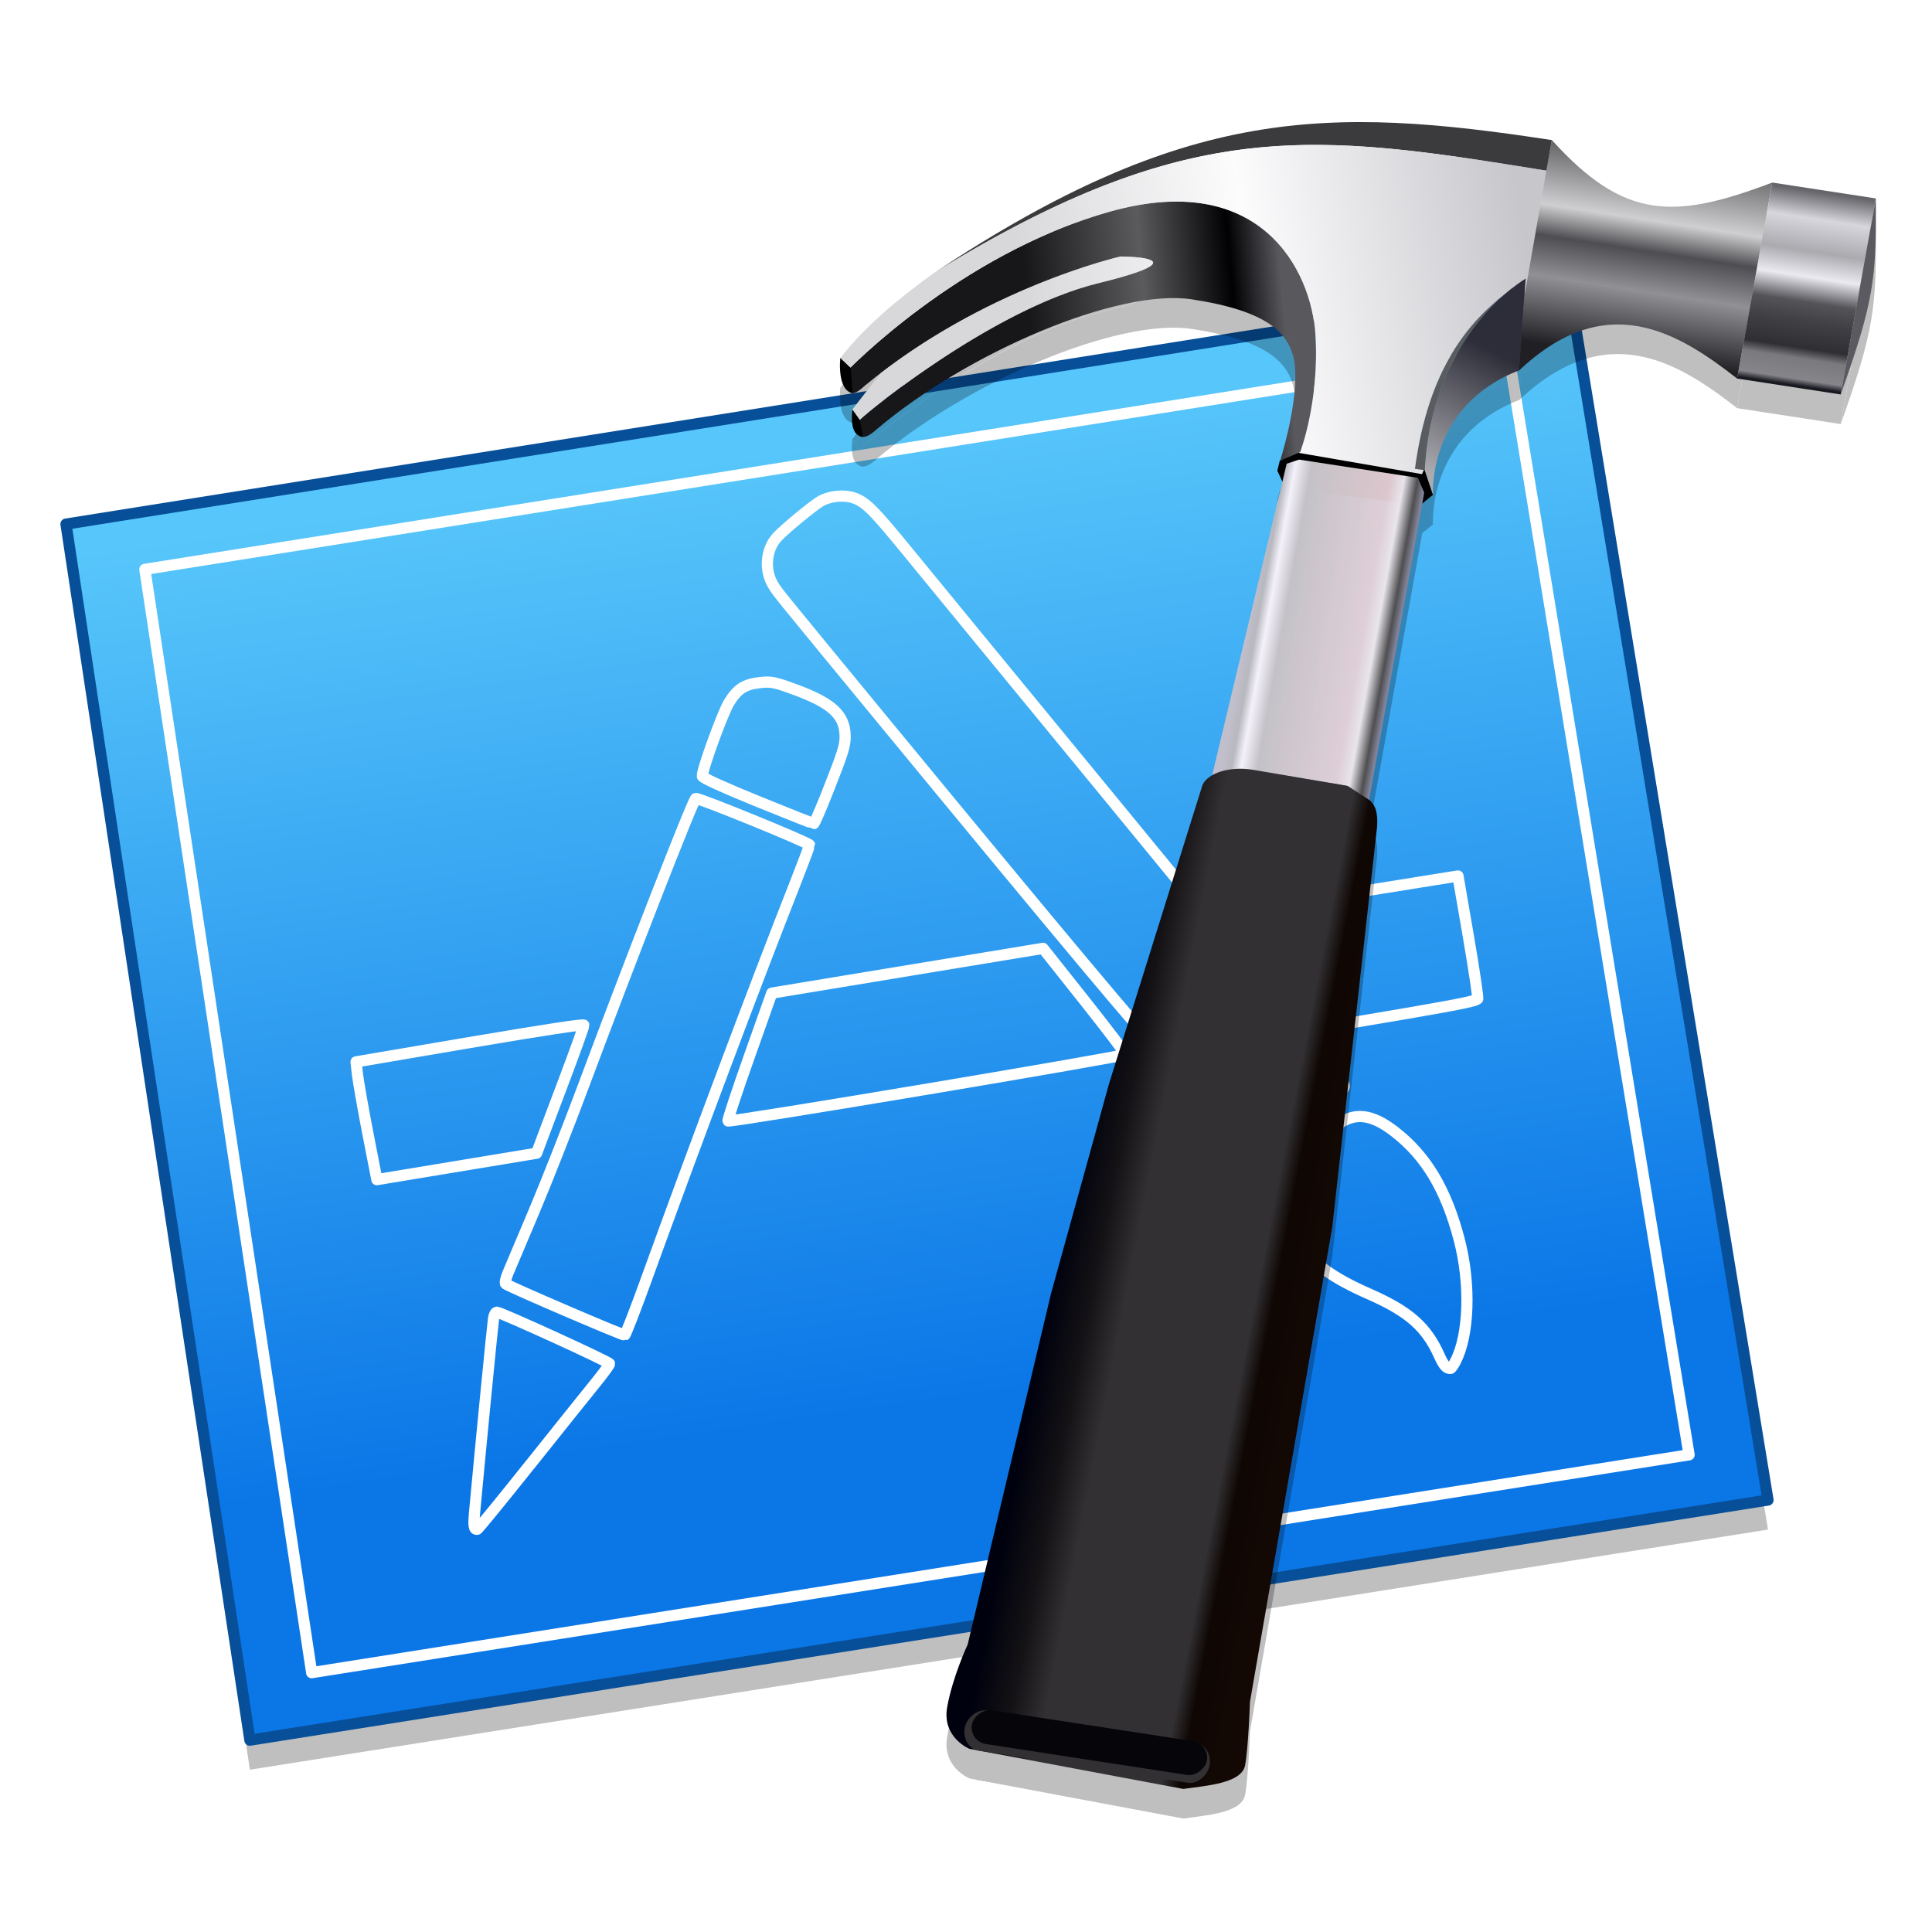 <?xml version="1.0" encoding="UTF-8" standalone="no"?>
<!-- Created with Inkscape (http://www.inkscape.org/) -->

<svg
   xmlns:osb="http://www.openswatchbook.org/uri/2009/osb"
   xmlns:dc="http://purl.org/dc/elements/1.1/"
   xmlns:cc="http://creativecommons.org/ns#"
   xmlns:rdf="http://www.w3.org/1999/02/22-rdf-syntax-ns#"
   xmlns:svg="http://www.w3.org/2000/svg"
   xmlns="http://www.w3.org/2000/svg"
   xmlns:xlink="http://www.w3.org/1999/xlink"
   xmlns:sodipodi="http://sodipodi.sourceforge.net/DTD/sodipodi-0.dtd"
   xmlns:inkscape="http://www.inkscape.org/namespaces/inkscape"
   width="128"
   height="128"
   viewBox="0 0 33.867 33.867"
   version="1.1"
   id="svg4942"
   inkscape:version="0.92.2 5c3e80d, 2017-08-06"
   sodipodi:docname="applications-development.svg">
  <defs
     id="defs4936">
    <linearGradient
       id="linearGradient1316"
       inkscape:collect="always">
      <stop
         id="stop1312"
         offset="0"
         style="stop-color:#0b77e7;stop-opacity:1" />
      <stop
         id="stop1314"
         offset="1"
         style="stop-color:#57c6fa;stop-opacity:1" />
    </linearGradient>
    <linearGradient
       id="linearGradient6987"
       osb:paint="solid">
      <stop
         style="stop-color:#77d2fb;stop-opacity:1;"
         offset="0"
         id="stop6985" />
    </linearGradient>
    <linearGradient
       inkscape:collect="always"
       xlink:href="#linearGradient1316"
       id="linearGradient1014"
       gradientUnits="userSpaceOnUse"
       gradientTransform="matrix(0.184,0,0,0.184,66.597,182.63)"
       x1="-285.805"
       y1="576.808"
       x2="-299.317"
       y2="484.031" />
    <linearGradient
       y2="947.001"
       y1="947.001"
       x2="387.12"
       x1="372.069"
       gradientUnits="userSpaceOnUse"
       id="i">
      <stop
         id="stop16"
         stop-color="#828398"
         offset="0" />
      <stop
         id="stop18"
         stop-color="#4f4e50"
         offset=".05" />
      <stop
         id="stop20"
         stop-color="#e8e5eb"
         offset=".14" />
      <stop
         id="stop22"
         stop-opacity=".941"
         stop-color="#e9d3d9"
         offset=".232" />
      <stop
         id="stop24"
         stop-color="#c4c2c7"
         offset=".762" />
      <stop
         id="stop26"
         stop-color="#f4f1fa"
         offset=".87" />
      <stop
         id="stop28"
         stop-color="#b8b8bf"
         offset=".934" />
      <stop
         id="stop30"
         stop-color="#c1bfcc"
         offset="1" />
    </linearGradient>
    <linearGradient
       y2="1018.588"
       y1="1018.955"
       x2="394.83"
       x1="368.214"
       gradientUnits="userSpaceOnUse"
       id="j">
      <stop
         id="stop33"
         stop-color="#130804"
         offset="0" />
      <stop
         id="stop35"
         stop-color="#0f0704"
         offset=".17" />
      <stop
         id="stop37"
         stop-color="#323033"
         offset=".238" />
      <stop
         id="stop39"
         stop-color="#323033"
         offset=".718" />
      <stop
         id="stop41"
         stop-color="#141215"
         offset=".848" />
      <stop
         id="stop43"
         stop-color="#00010e"
         offset="1" />
    </linearGradient>
    <linearGradient
       y2="917.999"
       y1="904.783"
       x2="372.252"
       x1="367.847"
       gradientUnits="userSpaceOnUse"
       id="k">
      <stop
         id="stop46"
         stop-color="#2d2d39"
         offset="0" />
      <stop
         id="stop48"
         stop-color="#acabb0"
         offset="1" />
    </linearGradient>
    <linearGradient
       y2="908.792"
       y1="902.213"
       x2="414.058"
       x1="389.507"
       gradientUnits="userSpaceOnUse"
       id="l">
      <stop
         id="stop51"
         stop-color="#59585d"
         offset="0" />
      <stop
         id="stop53"
         stop-color="#010103"
         offset=".193" />
      <stop
         id="stop55"
         stop-color="#5b5b5d"
         offset=".543" />
      <stop
         id="stop57"
         stop-color="#171719"
         offset="1" />
    </linearGradient>
    <linearGradient
       y2="883.111"
       y1="903.401"
       x2="-353.818"
       x1="-353.818"
       gradientUnits="userSpaceOnUse"
       id="m">
      <stop
         id="stop60"
         stop-color="#202024"
         offset="0" />
      <stop
         id="stop62"
         stop-color="#919095"
         offset=".337" />
      <stop
         id="stop64"
         stop-color="#4e4d51"
         offset=".539" />
      <stop
         id="stop66"
         stop-color="#cfcfd1"
         offset=".695" />
      <stop
         id="stop68"
         stop-color="#69696b"
         offset="1" />
    </linearGradient>
    <linearGradient
       y2="883.857"
       y1="903.66"
       x2="338.845"
       x1="338.845"
       gradientUnits="userSpaceOnUse"
       id="n">
      <stop
         id="stop71"
         stop-color="#181820"
         offset="0" />
      <stop
         id="stop73"
         stop-color="#86858a"
         offset=".035" />
      <stop
         id="stop75"
         stop-color="#7a797e"
         offset=".141" />
      <stop
         id="stop77"
         stop-color="#2f2e33"
         offset=".196" />
      <stop
         id="stop79"
         stop-color="#414045"
         offset=".333" />
      <stop
         id="stop81"
         stop-color="#545358"
         offset=".431" />
      <stop
         id="stop83"
         stop-color="#ebeaf0"
         offset=".561" />
      <stop
         id="stop85"
         stop-color="#abaaaf"
         offset=".692" />
      <stop
         id="stop87"
         stop-color="#d7d6dc"
         offset=".86" />
      <stop
         id="stop89"
         stop-color="#66656a"
         offset="1" />
    </linearGradient>
    <linearGradient
       y2="-50.845"
       y1="-67.365"
       x2="415.572"
       x1="367.847"
       gradientUnits="userSpaceOnUse"
       id="o">
      <stop
         id="stop92"
         stop-color="#c7c6cb"
         offset="0" />
      <stop
         id="stop94"
         stop-color="#fcfcfd"
         offset=".543" />
      <stop
         id="stop96"
         stop-color="#d8d8da"
         offset="1" />
    </linearGradient>
    <filter
       y="-0.136"
       x="-0.02"
       width="1.04"
       height="1.273"
       id="p"
       style="color-interpolation-filters:sRGB">
      <feGaussianBlur
         id="feGaussianBlur99"
         stdDeviation=".198" />
    </filter>
  </defs>
  <sodipodi:namedview
     id="base"
     pagecolor="#ffffff"
     bordercolor="#666666"
     borderopacity="1.0"
     inkscape:pageopacity="0.0"
     inkscape:pageshadow="2"
     inkscape:zoom="4.8741495"
     inkscape:cx="88.242788"
     inkscape:cy="69.850571"
     inkscape:document-units="mm"
     inkscape:current-layer="layer1"
     showgrid="false"
     units="px"
     width="128px"
     inkscape:window-width="1600"
     inkscape:window-height="803"
     inkscape:window-x="0"
     inkscape:window-y="0"
     inkscape:window-maximized="1"
     inkscape:measure-start="-293.521,100.415"
     inkscape:measure-end="-294.709,409.978" />
  <g
     inkscape:label="Layer 1"
     inkscape:groupmode="layer"
     id="layer1"
     transform="translate(0,-263.133)">
    <g
       transform="matrix(0.265,0,0,0.265,-9.86,209.185)"
       style="opacity:1"
       id="g1068" />
    <g
       id="g3651"
       transform="matrix(0.981,0,0,0.981,0.848,4.721)">
      <path
         sodipodi:nodetypes="ccccc"
         inkscape:connector-curvature="0"
         id="path1030"
         d="m 0.315,273.31 26.852,-4.272 3.561,21.711 -27.127,4.291 z"
         style="opacity:0.25;fill:#000000;fill-opacity:1;fill-rule:nonzero;stroke:none;stroke-width:0.3;stroke-linecap:round;stroke-linejoin:round;stroke-miterlimit:4;stroke-dasharray:none;stroke-dashoffset:0;stroke-opacity:1" />
      <path
         style="opacity:1;fill:url(#linearGradient1014);fill-opacity:1;fill-rule:nonzero;stroke:#074f99;stroke-width:0.2;stroke-linecap:round;stroke-linejoin:round;stroke-miterlimit:4;stroke-dasharray:none;stroke-dashoffset:0;stroke-opacity:1"
         d="m 0.315,272.782 26.852,-4.272 3.561,21.711 -27.127,4.291 z"
         id="path998"
         inkscape:connector-curvature="0"
         sodipodi:nodetypes="ccccc" />
      <path
         sodipodi:nodetypes="ssccscsssssscssscsssscsssccsscssccccscscscsccccccscccsccsssscsscccsssssscsssscsssssscscs"
         style="fill:none;fill-opacity:1;stroke:#ffffff;stroke-width:0.2;stroke-linecap:round;stroke-linejoin:round;stroke-miterlimit:4;stroke-dasharray:none;stroke-opacity:1"
         d="m 8.609,289.588 c 0.504,-0.632 1.03,-1.289 1.169,-1.46 0.139,-0.171 0.252,-0.325 0.25,-0.343 -0.003,-0.033 -1.931,-0.914 -2.013,-0.92 -0.025,-7.4e-4 -0.051,0.048 -0.06,0.111 -0.02,0.14 -0.227,2.251 -0.338,3.452 -0.024,0.256 -0.013,0.325 0.047,0.315 0.014,-0.002 0.44,-0.522 0.943,-1.154 z m 16.533,-1.844 c 0.247,-0.465 0.276,-1.389 0.068,-2.178 -0.236,-0.898 -0.589,-1.488 -1.15,-1.925 -0.416,-0.324 -0.729,-0.358 -1.039,-0.113 -0.484,0.382 -0.938,0.778 -1,0.872 -0.184,0.279 -0.104,0.669 0.233,1.13 0.34,0.466 0.666,0.71 1.353,1.012 0.708,0.312 1.02,0.588 1.25,1.106 0.074,0.166 0.132,0.231 0.199,0.221 0.012,-10e-4 0.052,-0.058 0.087,-0.124 z m -14.458,-1.464 c 0.853,-2.355 1.953,-5.285 2.647,-7.045 0.151,-0.384 0.273,-0.708 0.271,-0.72 -0.007,-0.04 -1.988,-0.848 -2.034,-0.83 -0.047,0.017 -1.207,2.992 -2.02,5.172 -0.258,0.691 -0.647,1.679 -0.865,2.195 -0.218,0.516 -0.43,1.016 -0.47,1.112 -0.042,0.1 -0.059,0.183 -0.04,0.196 0.094,0.064 2.101,0.926 2.127,0.913 0.016,-0.008 0.19,-0.456 0.385,-0.994 z m 11.624,-2.707 c 0.423,-0.343 0.793,-0.654 0.822,-0.692 0.052,-0.068 0.048,-0.075 -0.174,-0.344 -0.125,-0.151 -0.427,-0.521 -0.673,-0.822 -0.246,-0.301 -0.47,-0.548 -0.497,-0.549 -0.074,-0.002 -1.669,1.32 -1.671,1.384 -7.38e-4,0.054 1.196,1.536 1.318,1.63 0.035,0.027 0.073,0.042 0.085,0.033 0.011,-0.009 0.367,-0.297 0.791,-0.64 z m 3.233,-2.309 c 0.008,-0.026 -0.066,-0.53 -0.168,-1.12 l -0.185,-1.074 -1.989,0.319 c -1.735,0.279 -1.986,0.326 -1.97,0.366 0.009,0.026 0.371,0.486 0.801,1.024 l 0.782,0.978 0.132,-0.012 c 0.073,-0.007 0.683,-0.108 1.356,-0.224 0.967,-0.167 1.227,-0.222 1.24,-0.259 z m -6.295,0.993 c 0.002,-0.017 -0.328,-0.451 -0.734,-0.963 l -0.739,-0.931 -2.423,0.4 -2.423,0.4 -0.401,1.13 c -0.221,0.622 -0.392,1.141 -0.381,1.154 0.03,0.033 7.095,-1.153 7.102,-1.19 z m -10.438,1.542 c 0.046,-0.123 0.237,-0.63 0.425,-1.127 0.187,-0.497 0.338,-0.918 0.335,-0.937 -0.004,-0.021 -0.675,0.08 -2.038,0.311 l -2.032,0.346 0.026,0.231 c 0.016,0.127 0.098,0.6 0.186,1.052 l 0.16,0.821 1.427,-0.236 1.427,-0.236 z m 11.915,-2.397 c 0.754,-0.594 0.743,-0.584 0.733,-0.642 -0.009,-0.057 -0.574,-0.758 -2.483,-3.08 -2.098,-2.552 -3.022,-3.678 -3.636,-4.428 -0.606,-0.74 -0.742,-0.874 -0.961,-0.943 -0.172,-0.055 -0.429,-0.025 -0.582,0.067 -0.146,0.088 -0.645,0.5 -0.772,0.639 -0.204,0.222 -0.233,0.598 -0.066,0.864 0.09,0.143 0.034,0.074 2.017,2.483 3.123,3.793 4.721,5.702 4.807,5.741 0.021,0.009 0.105,-0.037 0.187,-0.102 0.082,-0.066 0.422,-0.335 0.757,-0.598 z m -6.799,-3.836 c 0.28,-0.709 0.318,-0.832 0.313,-1.009 -0.01,-0.367 -0.239,-0.577 -0.892,-0.817 -0.37,-0.136 -0.429,-0.148 -0.629,-0.126 -0.274,0.031 -0.398,0.109 -0.55,0.35 -0.114,0.181 -0.496,1.233 -0.48,1.323 0.006,0.032 0.38,0.202 0.989,0.45 0.539,0.219 0.99,0.398 1.003,0.397 0.012,-9.9e-4 0.123,-0.257 0.246,-0.568 z"
         id="path1000"
         inkscape:connector-curvature="0" />
      <path
         sodipodi:nodetypes="ccccc"
         inkscape:connector-curvature="0"
         id="path1002"
         d="m 1.724,273.591 24.363,-3.876 3.231,19.698 -24.613,3.893 z"
         style="opacity:1;fill:none;fill-opacity:1;fill-rule:nonzero;stroke:#ffffff;stroke-width:0.2;stroke-linecap:round;stroke-linejoin:round;stroke-miterlimit:4;stroke-dasharray:none;stroke-dashoffset:0;stroke-opacity:1" />
      <g
         style="opacity:0.25;fill:#000000"
         transform="matrix(-0.176,-0.027,-0.031,0.173,118.573,123.602)"
         id="g3611">
        <path
           d="m 372.138,921.509 c -0.092,-0.115 -1.101,-1.262 -1.101,-1.262 l 1.239,-2.34 12.823,-0.011 1.687,1.298 0.065,1.038 -1.103,1.622 z"
           id="path3579"
           inkscape:connector-curvature="0"
           style="fill:#000000;fill-rule:evenodd" />
        <path
           d="m 371.948,920.173 0.885,-1.395 h 12.061 l 1.158,0.607 1.844,32.452 -3.574,-1.113 -9.878,0.114 -2.495,1.113 z"
           id="path3581"
           style="fill:#000000"
           inkscape:connector-curvature="0" />
        <g
           id="g3595"
           style="fill:#000000;fill-rule:evenodd">
          <path
             d="m 367.755,1044.423 0.275,-48.964 2.661,-41.027 c 0.121,-0.911 0.329,-1.993 1.233,-2.515 l 2.401,-1.087 9.72,-0.159 c 2.358,0 4.299,1.041 4.635,2.294 l 3.946,31.48 2.019,22.027 2.019,36.528 c 0,0 0.918,3.466 0.918,6.608 0,3.142 -2.937,3.855 -2.937,3.855 l -21.843,0.734 c -2.157,-0.673 -5.69,-1.44 -5.69,-3.35 0,-1.91 0.642,-6.425 0.642,-6.425 z"
             id="path3583"
             style="fill:#000000"
             inkscape:connector-curvature="0" />
          <path
             d="m 371.04,920.256 c 0,0 2.182,-8.85 -6.319,-13.847 l 0.973,-9.345 c 0,0 8.355,6.766 6.603,20.848 z"
             id="path3585"
             style="fill:#000000"
             inkscape:connector-curvature="0" />
          <path
             d="m 373.289,917.916 c 0.563,-12.767 -4.467,-17.713 -7.594,-20.852 0,0 8.355,6.766 6.603,20.848 z"
             id="path3587"
             inkscape:connector-curvature="0"
             style="fill:#000000" />
          <path
             d="m 386.753,919.192 c 0,0 -0.734,-5.415 0.092,-9.27 0.826,-3.855 3.946,-5.598 11.472,-5.598 7.526,0 21.293,8.811 28.91,17.989 1.097,1.406 1.869,1.158 1.927,-0.551 0.045,-0.227 -11.122,-13.318 -21.293,-17.621 -10.248,-4.336 -1.744,-3.029 -1.744,-3.029 0,0 13.033,5.231 23.036,16.979 1.322,1.776 1.735,0.665 2.019,-1.193 0,0 -8.994,-13.491 -23.128,-20.099 -14.134,-6.608 -21.017,2.662 -22.577,9.27 -1.56,6.608 -0.551,11.931 -0.551,11.931 z"
             id="path3589"
             style="fill:#000000"
             inkscape:connector-curvature="0" />
          <path
             style="fill:#000000"
             d="m 430.819,916.468 -0.617,2.515 c 1.13,-0.016 1.693,-1.768 1.833,-3.358 z"
             id="path3591"
             inkscape:connector-curvature="0" />
          <path
             style="fill:#000000"
             d="m 428.993,921.562 -0.592,1.679 c 1.098,0 1.408,-1.208 1.533,-2.628 z"
             id="path3593"
             inkscape:connector-curvature="0" />
        </g>
        <path
           d="m -365.577,882.758 c 8.614,6.975 13.529,6.098 22.532,0.872 v 20.248 c -6.677,-3.74 -14.541,-7.071 -21.706,2.57 l -0.957,-9.195 z"
           transform="scale(-1,1)"
           id="path3597"
           style="fill:#000000"
           inkscape:connector-curvature="0" />
        <path
           d="m 332.532,883.63 h 10.513 v 20.248 h -10.513 z"
           id="path3599"
           style="fill:#000000"
           inkscape:connector-curvature="0" />
        <path
           d="m 365.577,882.762 c 22.866,0 36.869,2.302 58.637,22.823 -22.53,-19.794 -35.196,-19.86 -58.635,-19.666 z"
           id="path3601"
           inkscape:connector-curvature="0"
           style="fill:#000000;fill-rule:evenodd" />
        <path
           d="m 373.904,-70.467 c -2.634,-0.022 -5.394,-8.03e-4 -8.324,0.023 l -0.057,12.789 0.172,-1.645 c 0,0 0.129,0.104 0.352,0.314 0.003,0.002 9e-4,0.001 0.004,0.004 0.222,0.21 0.536,0.523 0.908,0.943 0.006,0.007 0.008,0.009 0.014,0.016 0.048,0.054 0.103,0.124 0.152,0.182 0.114,0.133 0.231,0.271 0.354,0.422 0.009,0.009 0.017,0.02 0.025,0.029 2.934,3.265 6.248,8.443 5.785,18.943 l -0.902,-0.006 0.109,0.436 12.545,-0.238 0.004,-0.027 -0.127,-0.082 c 0,0 -1.009,-5.324 0.551,-11.932 1.56,-6.608 8.444,-15.878 22.578,-9.27 12.775,5.973 21.278,17.47 22.809,19.645 l 1.164,-0.807 c -1.991,-3.846 -5.337,-7.551 -7.805,-10.051 -19.714,-17.32 -31.876,-19.536 -50.311,-19.689 z m 30.064,15.031 c -1.591,-0.002 -2.511,0.503 3.895,3.213 9.765,4.132 20.339,16.245 21.137,17.416 l 0.924,-0.932 -2.141,-4.064 C 418,-50.465 406.119,-55.25 406.119,-55.25 c 0,0 -1.196,-0.184 -2.15,-0.186 z m -32.465,5.795 c 0.173,0.589 0.331,1.204 0.467,1.848 -0.136,-0.643 -0.294,-1.259 -0.467,-1.848 z m 0.467,1.85 c 0.119,0.564 0.216,1.159 0.301,1.766 -0.085,-0.607 -0.181,-1.201 -0.301,-1.766 z m 0.346,2.045 c 0.077,0.601 0.125,1.233 0.162,1.875 -0.037,-0.642 -0.085,-1.274 -0.162,-1.875 z m 0.188,2.189 c 0.034,0.74 0.041,1.505 0.014,2.299 0.027,-0.794 0.02,-1.558 -0.014,-2.299 z m 0.012,2.354 c -0.028,0.784 -0.09,1.595 -0.186,2.432 0.096,-0.836 0.157,-1.647 0.186,-2.432 z m 59.516,0.492 c -3e-4,0.003 -0.002,0.006 -0.002,0.01 l 0.006,-0.004 z m -2.102,4.988 c -0.004,0.045 -0.013,0.084 -0.018,0.129 l 0.055,-0.061 z"
           transform="translate(0,956.362)"
           id="path3603"
           style="fill:#000000"
           inkscape:connector-curvature="0" />
        <path
           d="m -332.532,883.63 c 1.469,7.975 1.651,10.319 0,20.248 z"
           transform="scale(-1,1)"
           id="path3605"
           inkscape:connector-curvature="0"
           style="fill:#000000" />
        <rect
           height="3.488"
           rx="1.744"
           transform="matrix(1.042,0,0,1.188,-15.929,-197.136)"
           width="23.862"
           x="370.967"
           y="1049.242"
           id="rect3607"
           style="fill:#000000;filter:url(#p)" />
        <rect
           height="3.488"
           rx="1.744"
           width="23.862"
           x="370.967"
           y="1049.242"
           id="rect3609"
           style="fill:#000000" />
      </g>
      <g
         id="g438"
         transform="matrix(-0.176,-0.027,-0.031,0.173,118.573,123.073)">
        <path
           style="fill-rule:evenodd"
           inkscape:connector-curvature="0"
           id="path406"
           d="m 372.138,921.509 c -0.092,-0.115 -1.101,-1.262 -1.101,-1.262 l 1.239,-2.34 12.823,-0.011 1.687,1.298 0.065,1.038 -1.103,1.622 z" />
        <path
           inkscape:connector-curvature="0"
           style="fill:url(#i)"
           id="path408"
           d="m 371.948,920.173 0.885,-1.395 h 12.061 l 1.158,0.607 1.844,32.452 -3.574,-1.113 -9.878,0.114 -2.495,1.113 z" />
        <g
           style="fill-rule:evenodd"
           id="g422">
          <path
             inkscape:connector-curvature="0"
             style="fill:url(#j)"
             id="path410"
             d="m 367.755,1044.423 0.275,-48.964 2.661,-41.027 c 0.121,-0.911 0.329,-1.993 1.233,-2.515 l 2.401,-1.087 9.72,-0.159 c 2.358,0 4.299,1.041 4.635,2.294 l 3.946,31.48 2.019,22.027 2.019,36.528 c 0,0 0.918,3.466 0.918,6.608 0,3.142 -2.937,3.855 -2.937,3.855 l -21.843,0.734 c -2.157,-0.673 -5.69,-1.44 -5.69,-3.35 0,-1.91 0.642,-6.425 0.642,-6.425 z" />
          <path
             inkscape:connector-curvature="0"
             style="fill:url(#k)"
             id="path412"
             d="m 371.04,920.256 c 0,0 2.182,-8.85 -6.319,-13.847 l 0.973,-9.345 c 0,0 8.355,6.766 6.603,20.848 z" />
          <path
             style="fill:#5b5c60"
             inkscape:connector-curvature="0"
             id="path414"
             d="m 373.289,917.916 c 0.563,-12.767 -4.467,-17.713 -7.594,-20.852 0,0 8.355,6.766 6.603,20.848 z" />
          <path
             inkscape:connector-curvature="0"
             style="fill:url(#l)"
             id="path416"
             d="m 386.753,919.192 c 0,0 -0.734,-5.415 0.092,-9.27 0.826,-3.855 3.946,-5.598 11.472,-5.598 7.526,0 21.293,8.811 28.91,17.989 1.097,1.406 1.869,1.158 1.927,-0.551 0.045,-0.227 -11.122,-13.318 -21.293,-17.621 -10.248,-4.336 -1.744,-3.029 -1.744,-3.029 0,0 13.033,5.231 23.036,16.979 1.322,1.776 1.735,0.665 2.019,-1.193 0,0 -8.994,-13.491 -23.128,-20.099 -14.134,-6.608 -21.017,2.662 -22.577,9.27 -1.56,6.608 -0.551,11.931 -0.551,11.931 z" />
          <path
             inkscape:connector-curvature="0"
             id="path418"
             d="m 430.819,916.468 -0.617,2.515 c 1.13,-0.016 1.693,-1.768 1.833,-3.358 z" />
          <path
             inkscape:connector-curvature="0"
             id="path420"
             d="m 428.993,921.562 -0.592,1.679 c 1.098,0 1.408,-1.208 1.533,-2.628 z" />
        </g>
        <path
           inkscape:connector-curvature="0"
           style="fill:url(#m)"
           id="path424"
           transform="scale(-1,1)"
           d="m -365.577,882.758 c 8.614,6.975 13.529,6.098 22.532,0.872 v 20.248 c -6.677,-3.74 -14.541,-7.071 -21.706,2.57 l -0.957,-9.195 z" />
        <path
           inkscape:connector-curvature="0"
           style="fill:url(#n)"
           id="path426"
           d="m 332.532,883.63 h 10.513 v 20.248 h -10.513 z" />
        <path
           style="fill:#3b3b3d;fill-rule:evenodd"
           inkscape:connector-curvature="0"
           id="path428"
           d="m 365.577,882.762 c 22.866,0 36.869,2.302 58.637,22.823 -22.53,-19.794 -35.196,-19.86 -58.635,-19.666 z" />
        <path
           inkscape:connector-curvature="0"
           style="fill:url(#o)"
           id="path430"
           transform="translate(0,956.362)"
           d="m 373.904,-70.467 c -2.634,-0.022 -5.394,-8.03e-4 -8.324,0.023 l -0.057,12.789 0.172,-1.645 c 0,0 0.129,0.104 0.352,0.314 0.003,0.002 9e-4,0.001 0.004,0.004 0.222,0.21 0.536,0.523 0.908,0.943 0.006,0.007 0.008,0.009 0.014,0.016 0.048,0.054 0.103,0.124 0.152,0.182 0.114,0.133 0.231,0.271 0.354,0.422 0.009,0.009 0.017,0.02 0.025,0.029 2.934,3.265 6.248,8.443 5.785,18.943 l -0.902,-0.006 0.109,0.436 12.545,-0.238 0.004,-0.027 -0.127,-0.082 c 0,0 -1.009,-5.324 0.551,-11.932 1.56,-6.608 8.444,-15.878 22.578,-9.27 12.775,5.973 21.278,17.47 22.809,19.645 l 1.164,-0.807 c -1.991,-3.846 -5.337,-7.551 -7.805,-10.051 -19.714,-17.32 -31.876,-19.536 -50.311,-19.689 z m 30.064,15.031 c -1.591,-0.002 -2.511,0.503 3.895,3.213 9.765,4.132 20.339,16.245 21.137,17.416 l 0.924,-0.932 -2.141,-4.064 C 418,-50.465 406.119,-55.25 406.119,-55.25 c 0,0 -1.196,-0.184 -2.15,-0.186 z m -32.465,5.795 c 0.173,0.589 0.331,1.204 0.467,1.848 -0.136,-0.643 -0.294,-1.259 -0.467,-1.848 z m 0.467,1.85 c 0.119,0.564 0.216,1.159 0.301,1.766 -0.085,-0.607 -0.181,-1.201 -0.301,-1.766 z m 0.346,2.045 c 0.077,0.601 0.125,1.233 0.162,1.875 -0.037,-0.642 -0.085,-1.274 -0.162,-1.875 z m 0.188,2.189 c 0.034,0.74 0.041,1.505 0.014,2.299 0.027,-0.794 0.02,-1.558 -0.014,-2.299 z m 0.012,2.354 c -0.028,0.784 -0.09,1.595 -0.186,2.432 0.096,-0.836 0.157,-1.647 0.186,-2.432 z m 59.516,0.492 c -3e-4,0.003 -0.002,0.006 -0.002,0.01 l 0.006,-0.004 z m -2.102,4.988 c -0.004,0.045 -0.013,0.084 -0.018,0.129 l 0.055,-0.061 z" />
        <path
           style="fill:#5b5a60"
           inkscape:connector-curvature="0"
           id="path432"
           transform="scale(-1,1)"
           d="m -332.532,883.63 c 1.469,7.975 1.651,10.319 0,20.248 z" />
        <rect
           style="fill:#323033;filter:url(#p)"
           id="rect434"
           y="1049.242"
           x="370.967"
           width="23.862"
           transform="matrix(1.042,0,0,1.188,-15.929,-197.136)"
           rx="1.744"
           height="3.488" />
        <rect
           style="fill:#060509"
           id="rect436"
           y="1049.242"
           x="370.967"
           width="23.862"
           rx="1.744"
           height="3.488" />
      </g>
    </g>
  </g>
</svg>
